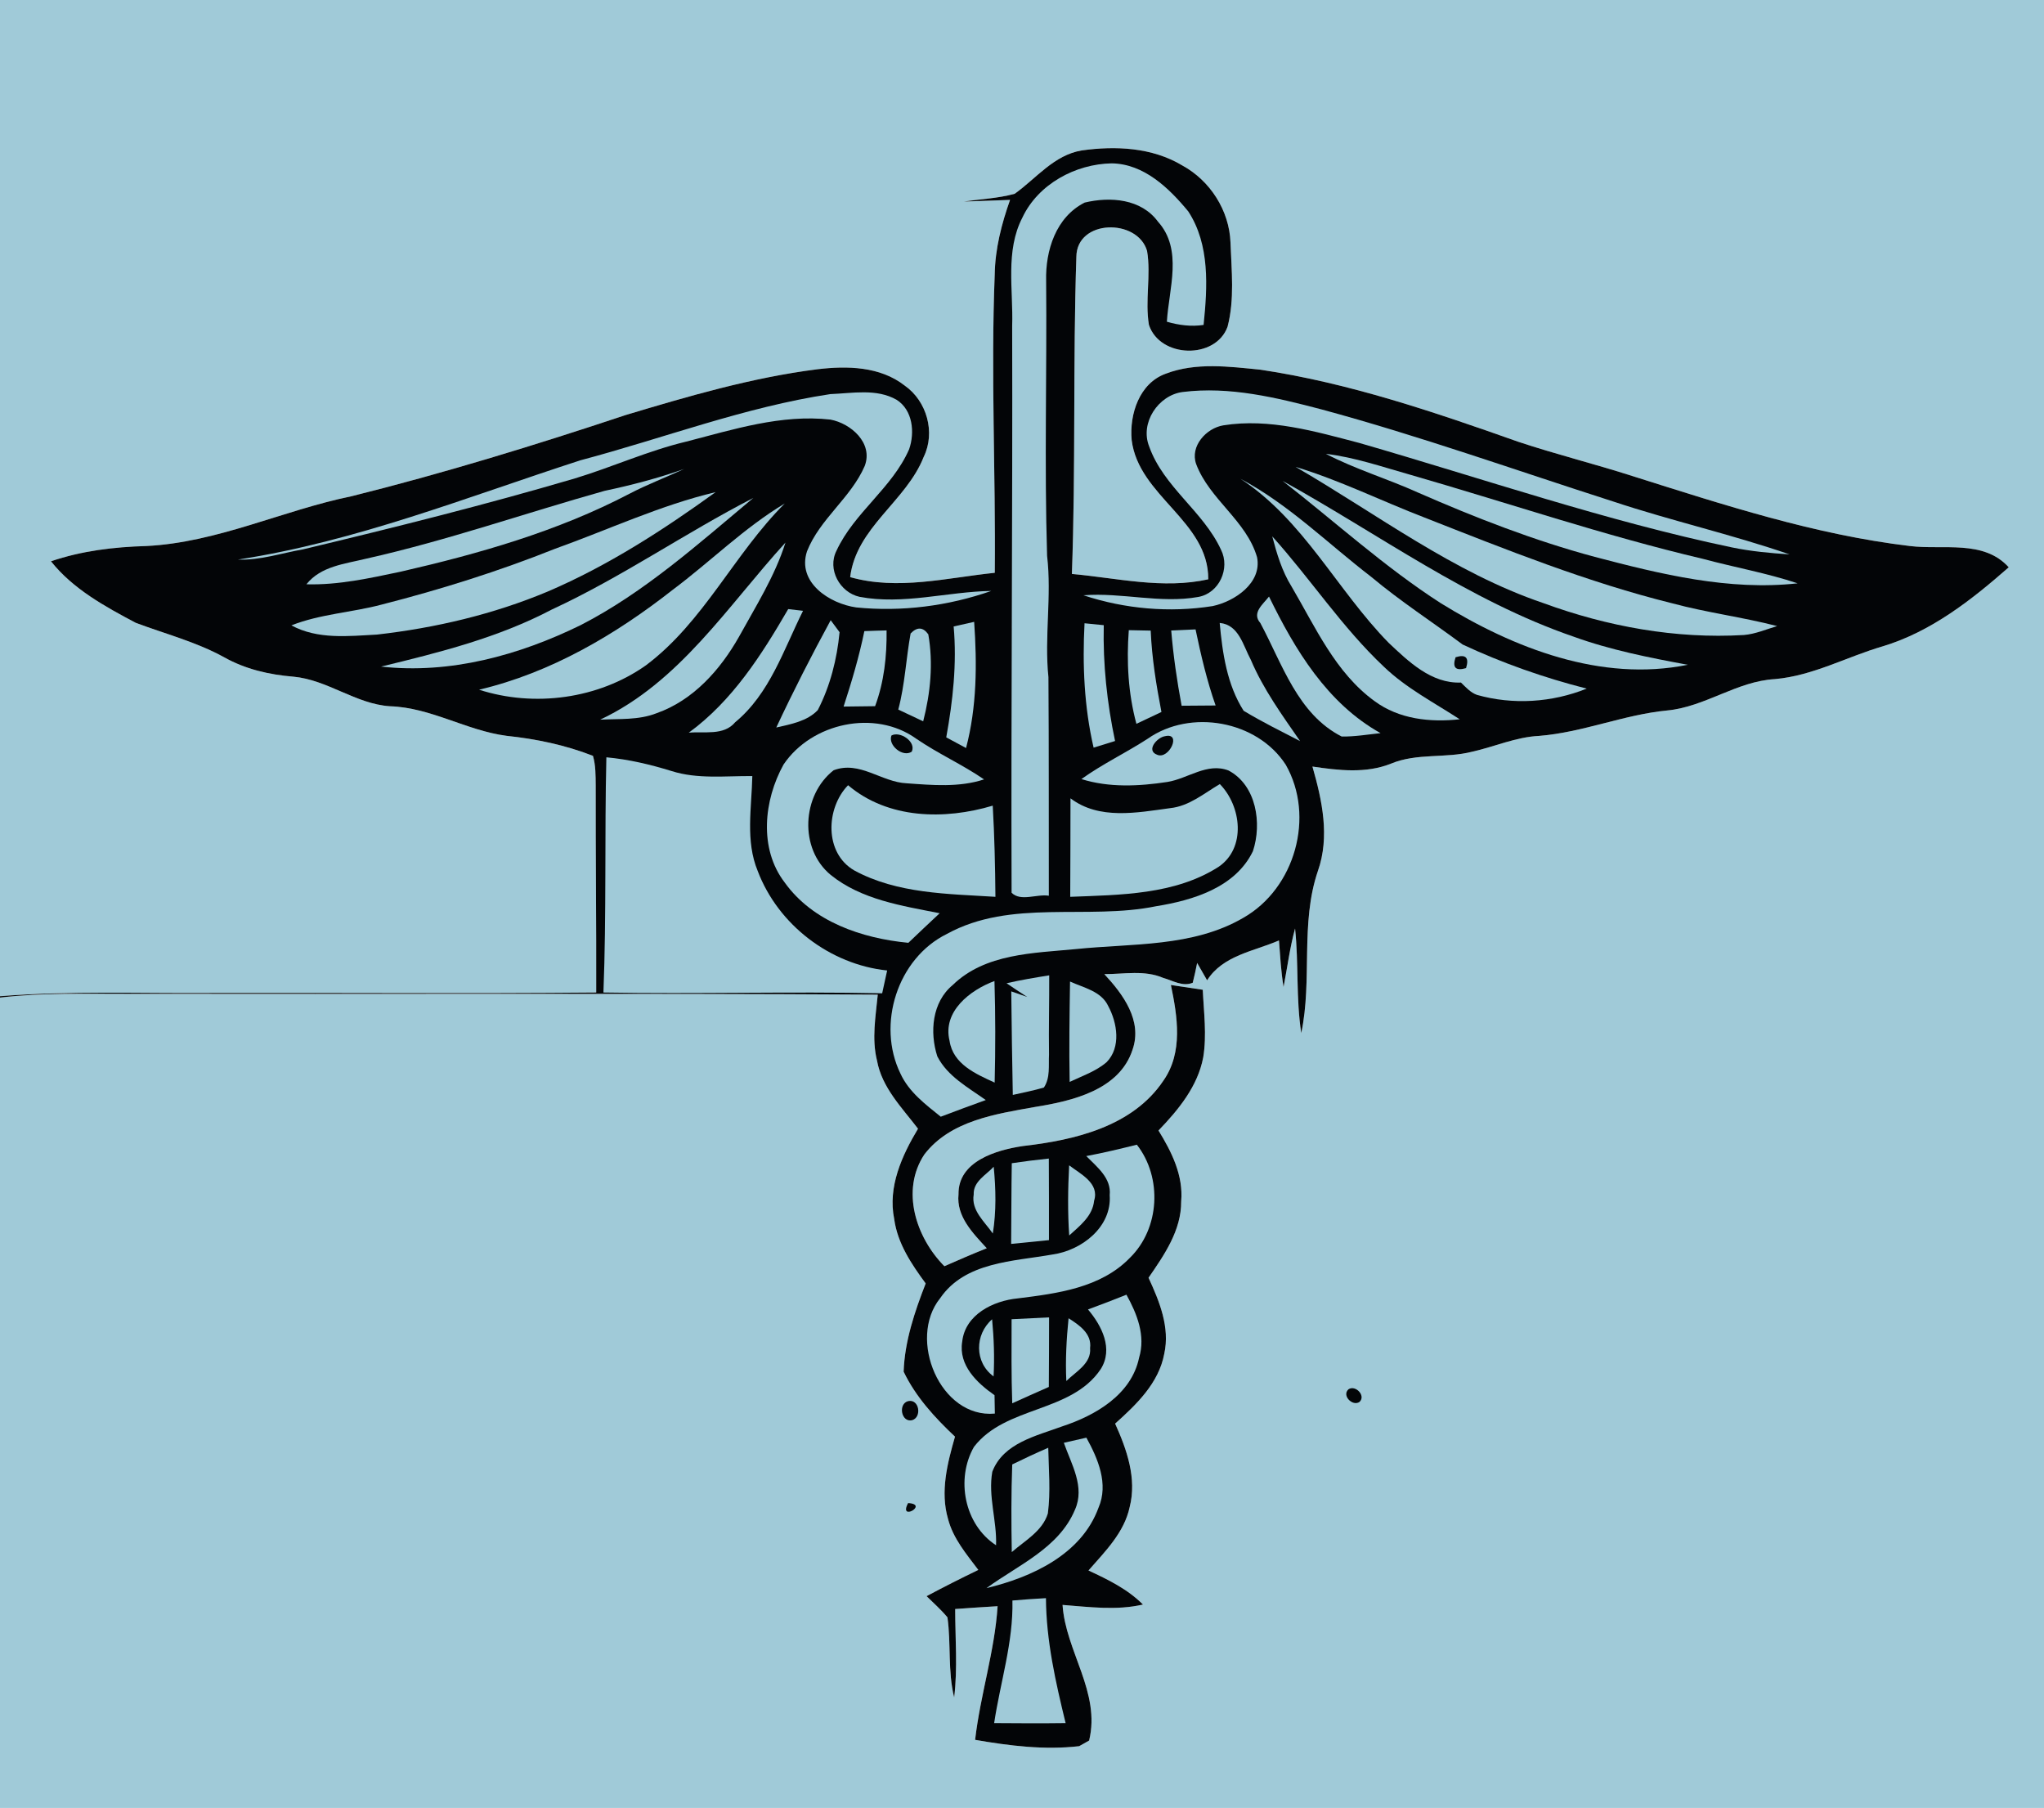 <?xml version="1.0" encoding="UTF-8" ?>
<!DOCTYPE svg PUBLIC "-//W3C//DTD SVG 1.1//EN" "http://www.w3.org/Graphics/SVG/1.1/DTD/svg11.dtd">
<svg width="320pt" height="283pt" viewBox="0 0 320 283" version="1.1" xmlns="http://www.w3.org/2000/svg">
<path fill="#a0cad8" d=" M 0.00 0.00 L 320.00 0.00 L 320.00 283.00 L 0.00 283.00 L 0.00 156.15 C 6.63 155.37 13.33 155.57 20.00 155.56 C 59.14 155.63 98.28 155.45 137.42 155.69 C 137.09 159.11 136.45 162.61 137.30 166.01 C 138.06 170.25 141.21 173.38 143.72 176.68 C 141.20 180.88 138.97 185.78 139.99 190.80 C 140.50 194.62 142.69 197.87 144.92 200.90 C 143.20 205.31 141.63 209.95 141.47 214.71 C 143.35 218.64 146.36 221.92 149.51 224.88 C 148.32 229.03 147.17 233.48 148.42 237.76 C 149.21 240.82 151.30 243.27 153.16 245.74 C 150.43 247.06 147.73 248.42 145.06 249.85 C 146.17 250.94 147.34 251.97 148.33 253.17 C 148.91 257.33 148.36 261.59 149.38 265.70 C 149.94 261.10 149.54 256.47 149.54 251.86 C 151.75 251.71 153.96 251.54 156.18 251.42 C 155.72 258.50 153.47 265.30 152.66 272.34 C 158.02 273.27 163.52 273.96 168.95 273.33 C 169.34 273.11 170.12 272.67 170.51 272.45 C 172.34 264.88 166.83 258.50 166.35 251.22 C 170.54 251.54 174.79 252.12 178.94 251.16 C 176.53 248.74 173.46 247.25 170.41 245.83 C 173.00 242.86 176.01 239.90 176.86 235.89 C 178.00 231.42 176.41 226.89 174.58 222.84 C 177.91 219.86 181.41 216.51 182.27 211.92 C 183.19 207.77 181.52 203.71 179.81 200.01 C 182.27 196.44 184.95 192.59 184.92 188.06 C 185.28 184.01 183.43 180.30 181.37 176.96 C 184.49 173.72 187.51 170.05 188.37 165.52 C 188.95 162.01 188.46 158.45 188.30 154.93 C 186.63 154.69 184.97 154.44 183.31 154.18 C 184.34 159.11 185.24 164.72 182.14 169.15 C 177.32 176.35 168.22 178.47 160.15 179.39 C 155.99 180.01 149.98 181.76 150.06 186.94 C 149.70 190.43 152.32 193.03 154.48 195.39 C 152.25 196.28 150.04 197.23 147.85 198.20 C 143.41 193.72 140.98 186.33 144.72 180.70 C 148.79 175.40 155.91 174.37 162.06 173.27 C 167.86 172.34 175.26 170.63 177.31 164.30 C 178.89 159.76 175.81 155.62 172.89 152.48 C 175.96 152.49 179.18 151.81 182.10 153.07 C 183.59 153.48 185.17 154.50 186.73 153.83 C 186.99 152.80 187.22 151.77 187.42 150.73 C 187.95 151.63 188.47 152.54 188.98 153.45 C 191.44 149.55 196.32 148.90 200.23 147.21 C 200.42 149.64 200.54 152.08 200.95 154.49 C 201.54 151.44 201.93 148.34 202.75 145.34 C 203.33 150.78 202.88 156.29 203.72 161.71 C 205.49 153.35 203.53 144.55 206.32 136.35 C 208.22 130.97 206.99 125.28 205.47 119.99 C 209.56 120.59 213.83 121.11 217.78 119.53 C 221.84 117.84 226.31 118.74 230.50 117.66 C 234.00 116.88 237.34 115.36 240.97 115.19 C 247.80 114.64 254.20 111.87 261.00 111.21 C 266.94 110.65 271.88 106.64 277.87 106.30 C 283.82 105.78 289.10 102.82 294.75 101.17 C 302.30 98.90 308.64 93.93 314.48 88.80 C 310.54 84.43 304.20 86.11 299.01 85.47 C 284.14 83.70 269.83 79.02 255.61 74.53 C 249.67 72.62 243.61 71.12 237.69 69.15 C 224.52 64.49 211.19 59.94 197.33 57.87 C 192.44 57.38 187.23 56.69 182.52 58.49 C 178.37 59.97 176.80 64.84 177.17 68.88 C 178.25 77.67 189.23 81.56 189.16 90.68 C 182.06 92.26 174.90 90.48 167.81 89.84 C 168.42 73.31 167.96 56.75 168.51 40.22 C 168.55 34.28 178.10 34.16 179.58 39.28 C 180.22 43.12 179.23 47.03 179.87 50.85 C 181.59 56.07 190.30 56.30 192.18 51.15 C 193.30 46.86 192.80 42.34 192.64 37.96 C 192.46 32.96 189.46 28.27 185.08 25.89 C 180.38 23.07 174.64 22.80 169.34 23.55 C 165.01 24.27 162.23 27.92 158.86 30.33 C 156.27 31.05 153.56 31.15 150.91 31.55 C 153.32 31.48 155.72 31.37 158.13 31.29 C 156.80 35.05 155.79 38.95 155.73 42.96 C 155.11 58.52 155.89 74.09 155.74 89.66 C 148.24 90.44 140.56 92.45 133.10 90.34 C 134.05 82.54 141.87 78.49 144.61 71.52 C 146.49 67.69 145.10 62.77 141.63 60.35 C 137.78 57.34 132.61 57.24 127.97 57.80 C 117.73 59.10 107.79 62.01 97.94 64.97 C 83.78 69.68 69.50 74.07 55.02 77.68 C 44.21 79.90 34.05 84.91 22.91 85.47 C 17.85 85.61 12.78 86.22 7.98 87.86 C 11.44 92.21 16.42 94.93 21.25 97.49 C 25.88 99.23 30.71 100.47 35.07 102.87 C 38.40 104.75 42.14 105.61 45.93 105.92 C 51.28 106.41 55.67 110.19 61.05 110.55 C 67.45 110.75 73.03 114.36 79.31 115.18 C 83.92 115.66 88.50 116.62 92.83 118.31 C 93.27 119.81 93.24 121.38 93.26 122.93 C 93.24 133.74 93.37 144.55 93.34 155.36 C 73.23 155.54 53.11 155.38 33.00 155.43 C 22.00 155.51 10.98 155.07 0.00 155.94 L 0.00 0.00 Z" />
<path fill="#030507" d=" M 169.34 23.55 C 174.64 22.80 180.38 23.07 185.08 25.89 C 189.46 28.27 192.46 32.96 192.64 37.96 C 192.80 42.34 193.30 46.86 192.18 51.15 C 190.30 56.30 181.59 56.07 179.87 50.85 C 179.23 47.03 180.22 43.12 179.58 39.28 C 178.10 34.16 168.55 34.28 168.51 40.22 C 167.96 56.75 168.42 73.31 167.81 89.84 C 174.90 90.48 182.06 92.26 189.16 90.68 C 189.23 81.56 178.25 77.67 177.17 68.88 C 176.80 64.84 178.37 59.97 182.52 58.49 C 187.23 56.69 192.44 57.38 197.33 57.87 C 211.19 59.94 224.52 64.49 237.69 69.15 C 243.61 71.12 249.67 72.62 255.61 74.53 C 269.83 79.02 284.14 83.70 299.01 85.47 C 304.20 86.11 310.54 84.43 314.48 88.80 C 308.64 93.93 302.30 98.90 294.75 101.17 C 289.10 102.82 283.82 105.78 277.87 106.30 C 271.88 106.64 266.94 110.65 261.00 111.21 C 254.20 111.87 247.80 114.64 240.97 115.19 C 237.34 115.36 234.00 116.88 230.50 117.66 C 226.31 118.74 221.84 117.84 217.78 119.53 C 213.83 121.11 209.56 120.59 205.47 119.99 C 206.99 125.28 208.22 130.97 206.32 136.35 C 203.53 144.55 205.49 153.35 203.72 161.71 C 202.88 156.29 203.33 150.78 202.75 145.34 C 201.93 148.34 201.54 151.44 200.95 154.49 C 200.54 152.08 200.42 149.64 200.23 147.21 C 196.32 148.90 191.44 149.55 188.98 153.45 C 188.47 152.54 187.95 151.63 187.42 150.73 C 187.22 151.77 186.99 152.80 186.73 153.83 C 185.17 154.50 183.59 153.48 182.10 153.07 C 179.18 151.81 175.96 152.49 172.89 152.48 C 175.81 155.62 178.89 159.76 177.31 164.30 C 175.26 170.63 167.86 172.34 162.06 173.27 C 155.91 174.37 148.79 175.40 144.72 180.70 C 140.98 186.33 143.41 193.72 147.85 198.20 C 150.04 197.23 152.25 196.28 154.48 195.39 C 152.32 193.03 149.70 190.43 150.06 186.94 C 149.98 181.76 155.99 180.01 160.15 179.39 C 168.22 178.47 177.32 176.35 182.14 169.15 C 185.24 164.72 184.34 159.11 183.31 154.18 C 184.97 154.44 186.63 154.69 188.30 154.93 C 188.46 158.45 188.95 162.01 188.37 165.52 C 187.51 170.05 184.49 173.72 181.37 176.96 C 183.43 180.30 185.28 184.01 184.92 188.06 C 184.95 192.59 182.27 196.44 179.81 200.01 C 181.52 203.71 183.19 207.77 182.27 211.92 C 181.41 216.51 177.91 219.86 174.58 222.84 C 176.41 226.89 178.00 231.42 176.86 235.89 C 176.01 239.90 173.00 242.86 170.41 245.83 C 173.46 247.25 176.53 248.74 178.94 251.16 C 174.79 252.12 170.54 251.54 166.35 251.22 C 166.83 258.50 172.34 264.88 170.51 272.45 C 170.12 272.67 169.34 273.11 168.95 273.33 C 163.52 273.96 158.02 273.27 152.66 272.34 C 153.47 265.30 155.72 258.50 156.18 251.42 C 153.96 251.54 151.75 251.71 149.54 251.86 C 149.54 256.47 149.94 261.10 149.38 265.70 C 148.36 261.59 148.91 257.33 148.33 253.17 C 147.34 251.97 146.17 250.94 145.06 249.85 C 147.73 248.42 150.43 247.06 153.16 245.74 C 151.30 243.27 149.21 240.82 148.42 237.76 C 147.17 233.48 148.32 229.03 149.51 224.88 C 146.36 221.92 143.35 218.64 141.47 214.71 C 141.63 209.95 143.20 205.31 144.92 200.90 C 142.69 197.87 140.50 194.62 139.99 190.80 C 138.97 185.78 141.20 180.88 143.72 176.68 C 141.21 173.38 138.06 170.25 137.30 166.01 C 136.45 162.61 137.09 159.11 137.42 155.69 C 98.28 155.45 59.14 155.63 20.00 155.56 C 13.33 155.57 6.63 155.37 0.00 156.15 L 0.00 155.94 C 10.98 155.07 22.00 155.51 33.00 155.43 C 53.11 155.38 73.23 155.54 93.34 155.36 C 93.37 144.55 93.24 133.74 93.26 122.93 C 93.24 121.38 93.27 119.81 92.83 118.31 C 88.50 116.62 83.92 115.66 79.31 115.18 C 73.03 114.36 67.45 110.75 61.05 110.55 C 55.67 110.19 51.28 106.41 45.93 105.92 C 42.14 105.61 38.40 104.75 35.07 102.87 C 30.71 100.47 25.88 99.23 21.25 97.49 C 16.42 94.93 11.44 92.21 7.98 87.86 C 12.78 86.22 17.85 85.61 22.91 85.47 C 34.05 84.91 44.21 79.90 55.02 77.68 C 69.50 74.07 83.78 69.68 97.94 64.97 C 107.79 62.01 117.73 59.10 127.97 57.80 C 132.61 57.24 137.78 57.34 141.63 60.35 C 145.10 62.77 146.49 67.69 144.61 71.52 C 141.87 78.49 134.05 82.54 133.10 90.34 C 140.56 92.45 148.24 90.44 155.74 89.66 C 155.89 74.09 155.11 58.52 155.73 42.96 C 155.79 38.95 156.80 35.05 158.13 31.29 C 155.72 31.37 153.32 31.48 150.91 31.55 C 153.56 31.15 156.27 31.05 158.86 30.33 C 162.23 27.92 165.01 24.27 169.34 23.55 Z" />
<path fill="#a0cad8" d=" M 160.06 34.06 C 162.53 28.81 168.37 25.67 174.04 25.57 C 179.09 25.64 183.02 29.44 186.03 33.09 C 189.44 38.30 189.04 44.94 188.43 50.86 C 186.49 51.16 184.55 50.90 182.68 50.36 C 182.99 45.19 185.22 39.07 181.29 34.70 C 178.66 31.11 173.82 30.75 169.81 31.71 C 165.31 33.98 163.66 39.21 163.78 43.94 C 163.91 58.30 163.49 72.66 163.93 87.01 C 164.68 93.33 163.48 99.67 164.14 106.00 C 164.22 117.40 164.18 128.81 164.20 140.21 C 162.33 139.90 159.79 141.18 158.37 139.74 C 158.27 110.17 158.54 80.58 158.46 51.01 C 158.65 45.36 157.35 39.30 160.06 34.06 Z" />
<path fill="#a0cad8" d=" M 179.91 69.89 C 178.43 66.19 181.34 61.85 185.15 61.36 C 192.50 60.44 199.82 62.23 206.88 64.08 C 222.30 68.25 237.35 73.63 252.56 78.50 C 261.68 81.53 271.08 83.64 280.17 86.78 C 277.13 86.58 274.09 86.30 271.11 85.68 C 251.34 81.53 232.20 74.93 212.82 69.34 C 205.90 67.53 198.73 65.43 191.52 66.58 C 188.84 67.02 186.27 69.85 187.27 72.65 C 189.35 78.18 195.13 81.47 196.80 87.22 C 197.60 91.25 193.29 94.14 189.85 94.87 C 183.12 95.94 176.09 95.32 169.62 93.18 C 175.62 92.71 181.64 94.51 187.60 93.44 C 190.88 92.85 192.62 88.98 191.16 86.06 C 188.38 80.02 182.16 76.24 179.91 69.89 Z" />
<path fill="#a0cad8" d=" M 90.87 72.05 C 103.91 68.59 116.61 63.71 129.99 61.69 C 133.43 61.56 137.23 60.78 140.37 62.58 C 142.91 64.19 143.24 67.70 142.33 70.32 C 139.68 76.40 133.73 80.22 130.96 86.20 C 129.48 89.11 131.47 92.73 134.56 93.42 C 141.43 94.72 148.31 92.61 155.19 92.50 C 148.44 94.86 141.16 95.80 134.04 95.08 C 129.87 94.49 124.75 91.17 126.34 86.30 C 128.34 81.22 133.22 77.93 135.38 72.93 C 136.73 69.35 133.22 66.28 130.01 65.68 C 122.32 64.82 114.82 67.22 107.46 69.12 C 101.49 70.54 95.89 73.10 90.03 74.88 C 75.96 79.02 61.72 82.58 47.45 85.99 C 44.07 86.58 40.71 87.73 37.26 87.59 C 55.73 84.76 73.17 77.78 90.87 72.05 Z" />
<path fill="#a0cad8" d=" M 207.57 71.04 C 212.05 71.57 216.34 73.06 220.67 74.28 C 235.97 78.68 251.06 83.82 266.57 87.47 C 271.51 88.80 276.57 89.69 281.43 91.31 C 270.68 92.50 260.00 89.88 249.67 87.17 C 240.15 84.61 230.97 81.03 221.95 77.08 C 217.21 74.94 212.19 73.45 207.57 71.04 Z" />
<path fill="#a0cad8" d=" M 94.66 76.83 C 98.87 75.94 103.03 74.85 107.10 73.41 C 104.25 74.73 101.31 75.84 98.52 77.30 C 87.29 83.17 75.01 86.67 62.71 89.49 C 57.86 90.51 52.96 91.60 47.97 91.46 C 50.24 88.61 54.00 88.27 57.28 87.46 C 69.94 84.63 82.18 80.33 94.66 76.83 Z" />
<path fill="#a0cad8" d=" M 202.83 73.08 C 209.76 75.18 216.26 78.41 223.01 81.01 C 235.76 86.02 248.52 91.15 261.85 94.45 C 267.24 95.90 272.81 96.60 278.22 98.00 C 276.50 98.51 274.81 99.25 273.01 99.40 C 262.34 100.03 251.62 98.07 241.61 94.40 C 227.52 89.62 215.58 80.47 202.83 73.08 Z" />
<path fill="#a0cad8" d=" M 194.19 74.94 C 201.79 78.97 207.91 85.11 214.69 90.31 C 219.24 94.12 224.23 97.35 228.99 100.89 C 235.21 103.80 241.74 106.09 248.41 107.79 C 242.97 109.97 236.87 110.37 231.22 108.77 C 230.20 108.40 229.48 107.57 228.72 106.84 C 224.09 107.03 220.52 103.56 217.39 100.61 C 209.30 92.35 204.09 81.40 194.19 74.94 Z" />
<path fill="#a0cad8" d=" M 200.79 75.27 C 215.85 83.59 229.93 94.01 246.34 99.65 C 252.13 101.75 258.19 102.94 264.23 104.06 C 250.66 106.81 236.98 101.46 225.58 94.43 C 216.78 88.77 209.03 81.68 200.79 75.27 Z" />
<path fill="#a0cad8" d=" M 86.87 85.91 C 95.25 82.91 103.35 79.10 112.04 77.03 C 103.78 83.00 95.15 88.57 85.76 92.59 C 77.25 96.16 68.18 98.29 59.03 99.33 C 54.53 99.57 49.75 100.13 45.62 97.89 C 50.16 96.10 55.09 95.88 59.77 94.63 C 68.97 92.28 78.05 89.43 86.87 85.91 Z" />
<path fill="#a0cad8" d=" M 86.39 95.41 C 97.33 90.35 107.24 83.44 117.94 77.94 C 109.36 85.10 100.94 92.69 90.93 97.84 C 81.29 102.57 70.45 105.55 59.66 104.34 C 68.80 102.13 78.01 99.82 86.39 95.41 Z" />
<path fill="#a0cad8" d=" M 105.32 92.32 C 111.23 87.90 116.50 82.62 122.86 78.81 C 114.95 86.68 110.17 97.37 101.13 104.14 C 93.68 109.41 83.65 110.75 75.00 107.96 C 86.22 105.31 96.32 99.38 105.32 92.32 Z" />
<path fill="#a0cad8" d=" M 199.18 83.96 C 205.17 90.61 210.11 98.20 216.65 104.36 C 220.15 107.72 224.49 109.96 228.53 112.59 C 223.92 113.10 219.02 112.58 215.20 109.75 C 209.07 105.31 205.93 98.15 202.20 91.81 C 200.70 89.40 199.89 86.68 199.18 83.96 Z" />
<path fill="#a0cad8" d=" M 93.96 112.65 C 106.43 106.78 113.97 94.78 122.97 84.93 C 121.31 90.19 118.33 94.88 115.69 99.68 C 112.76 104.85 108.53 109.62 102.79 111.64 C 99.98 112.75 96.91 112.49 93.96 112.65 Z" />
<path fill="#a0cad8" d=" M 197.31 97.52 C 195.92 95.94 197.74 94.58 198.67 93.38 C 202.74 101.71 207.78 110.11 216.14 114.76 C 214.11 114.97 212.09 115.32 210.05 115.29 C 203.15 111.79 200.74 103.89 197.31 97.52 Z" />
<path fill="#a0cad8" d=" M 123.40 95.34 C 124.17 95.43 124.95 95.52 125.72 95.61 C 122.68 101.69 120.52 108.58 115.09 113.06 C 113.29 115.20 110.28 114.45 107.83 114.69 C 114.66 109.70 119.22 102.53 123.40 95.34 Z" />
<path fill="#a0cad8" d=" M 121.53 113.88 C 124.19 108.19 127.05 102.60 130.05 97.08 C 130.40 97.55 131.09 98.49 131.44 98.96 C 131.04 103.16 129.97 107.39 128.03 111.15 C 126.36 112.91 123.79 113.36 121.53 113.88 Z" />
<path fill="#a0cad8" d=" M 149.30 98.06 C 150.10 97.88 151.71 97.52 152.51 97.34 C 152.97 103.93 152.94 110.65 151.24 117.09 C 150.20 116.53 149.17 115.98 148.14 115.42 C 149.18 109.69 149.82 103.88 149.30 98.06 Z" />
<path fill="#a0cad8" d=" M 169.79 97.56 C 170.54 97.63 172.05 97.78 172.80 97.86 C 172.66 103.95 173.31 110.03 174.57 115.99 C 173.45 116.34 172.33 116.68 171.21 117.03 C 169.73 110.64 169.45 104.09 169.79 97.56 Z" />
<path fill="#a0cad8" d=" M 190.95 97.51 C 193.96 97.78 194.62 101.06 195.82 103.27 C 197.77 107.87 200.71 111.92 203.54 116.01 C 200.57 114.47 197.56 112.99 194.70 111.26 C 192.10 107.20 191.38 102.23 190.95 97.51 Z" />
<path fill="#a0cad8" d=" M 135.32 98.79 C 136.48 98.74 137.64 98.71 138.80 98.68 C 138.85 102.71 138.41 106.75 137.00 110.54 C 135.36 110.56 133.71 110.58 132.07 110.60 C 133.33 106.72 134.50 102.80 135.32 98.79 Z" />
<path fill="#a0cad8" d=" M 142.56 99.16 C 143.58 98.10 144.50 98.14 145.33 99.29 C 146.13 103.82 145.67 108.48 144.53 112.91 C 143.23 112.30 141.93 111.69 140.63 111.07 C 141.67 107.17 141.84 103.12 142.56 99.16 Z" />
<path fill="#a0cad8" d=" M 176.72 98.64 C 177.58 98.66 179.29 98.69 180.15 98.71 C 180.33 103.00 181.02 107.24 181.83 111.45 C 180.52 112.06 179.21 112.68 177.91 113.30 C 176.62 108.52 176.35 103.56 176.72 98.64 Z" />
<path fill="#a0cad8" d=" M 183.36 98.69 C 184.31 98.65 186.22 98.57 187.17 98.52 C 188.01 102.54 188.95 106.55 190.31 110.43 C 188.53 110.44 186.76 110.46 184.99 110.47 C 184.26 106.57 183.69 102.64 183.36 98.69 Z" />
<path fill="#030507" d=" M 227.88 102.88 C 229.49 102.38 230.03 102.94 229.52 104.58 C 227.89 105.06 227.34 104.50 227.88 102.88 Z" />
<path fill="#a0cad8" d=" M 122.67 119.67 C 127.05 113.16 136.97 110.98 143.44 115.63 C 146.85 117.97 150.65 119.66 154.06 122.00 C 150.15 123.28 145.98 122.90 141.95 122.61 C 138.00 122.44 134.58 119.02 130.51 120.57 C 125.53 124.46 125.08 132.86 130.05 136.95 C 134.86 140.84 141.21 141.78 147.11 142.95 C 145.46 144.48 143.84 146.03 142.21 147.58 C 134.95 146.88 127.26 144.30 122.85 138.14 C 118.77 132.83 119.58 125.24 122.67 119.67 Z" />
<path fill="#a0cad8" d=" M 179.67 115.64 C 186.37 110.93 196.80 112.78 201.29 119.70 C 205.92 127.80 202.74 139.06 194.66 143.66 C 186.76 148.28 177.24 147.65 168.45 148.56 C 161.82 149.20 154.24 149.23 149.15 154.19 C 145.91 156.87 145.53 161.58 146.74 165.35 C 148.34 168.49 151.57 170.22 154.33 172.19 C 151.97 173.04 149.62 173.91 147.28 174.80 C 144.88 172.87 142.29 170.93 140.97 168.05 C 137.22 160.36 140.49 150.01 148.24 146.19 C 158.30 140.66 170.20 144.07 181.01 141.85 C 186.78 140.92 193.41 138.92 196.15 133.24 C 197.59 128.91 196.71 122.93 192.34 120.61 C 188.99 119.31 185.97 121.89 182.76 122.40 C 178.31 123.08 173.64 123.31 169.30 121.95 C 172.59 119.59 176.27 117.84 179.67 115.64 Z" />
<path fill="#030507" d=" M 139.56 115.13 C 140.89 114.39 143.48 116.10 142.74 117.66 C 141.34 118.60 138.98 116.66 139.56 115.13 Z" />
<path fill="#030507" d=" M 182.38 115.24 C 185.06 114.59 183.03 118.93 181.18 118.15 C 179.33 117.49 181.17 115.41 182.38 115.24 Z" />
<path fill="#a0cad8" d=" M 94.93 118.54 C 98.40 118.86 101.80 119.66 105.13 120.69 C 109.22 121.99 113.56 121.44 117.78 121.48 C 117.68 126.42 116.67 131.63 118.63 136.35 C 121.82 144.76 129.95 150.98 138.89 151.91 C 138.62 153.09 138.36 154.29 138.11 155.48 C 123.56 155.18 109.02 155.61 94.47 155.36 C 94.95 143.09 94.64 130.81 94.93 118.54 Z" />
<path fill="#a0cad8" d=" M 132.77 122.91 C 139.03 128.22 147.88 128.36 155.42 126.11 C 155.69 130.86 155.80 135.62 155.84 140.38 C 148.39 139.91 140.47 139.91 133.74 136.25 C 129.03 133.53 129.27 126.52 132.77 122.91 Z" />
<path fill="#a0cad8" d=" M 183.19 126.50 C 186.17 126.19 188.49 124.19 190.97 122.73 C 194.35 126.17 195.15 132.76 190.74 135.71 C 183.90 140.07 175.39 140.07 167.55 140.38 C 167.56 135.24 167.60 130.10 167.59 124.96 C 172.09 128.38 178.02 127.20 183.19 126.50 Z" />
<path fill="#a0cad8" d=" M 157.58 153.91 C 159.78 153.40 162.02 153.03 164.26 152.67 C 164.28 156.80 164.17 160.93 164.23 165.07 C 164.14 166.79 164.45 168.70 163.43 170.23 C 161.83 170.71 160.18 171.02 158.56 171.39 C 158.45 165.99 158.38 160.59 158.32 155.18 C 158.94 155.40 160.19 155.83 160.81 156.05 C 159.72 155.35 158.64 154.63 157.58 153.91 Z" />
<path fill="#a0cad8" d=" M 148.66 162.93 C 147.52 158.33 151.88 154.97 155.69 153.56 C 155.85 158.86 155.85 164.16 155.72 169.46 C 152.77 168.11 149.20 166.57 148.66 162.93 Z" />
<path fill="#a0cad8" d=" M 167.52 153.64 C 169.65 154.62 172.41 155.14 173.50 157.48 C 174.92 160.11 175.53 163.93 173.25 166.26 C 171.57 167.70 169.43 168.42 167.46 169.35 C 167.36 164.11 167.44 158.88 167.52 153.64 Z" />
<path fill="#a0cad8" d=" M 170.06 180.96 C 172.72 180.47 175.35 179.83 177.98 179.18 C 182.00 184.32 181.58 192.31 176.89 196.89 C 172.32 201.61 165.50 202.47 159.32 203.24 C 155.50 203.61 151.10 205.76 150.64 210.01 C 150.03 213.71 152.96 216.48 155.70 218.39 C 155.71 219.11 155.73 220.55 155.75 221.27 C 147.21 222.06 142.01 209.59 147.20 203.19 C 151.11 197.50 158.64 197.46 164.76 196.37 C 169.32 195.74 174.08 192.08 173.73 187.08 C 174.01 184.40 171.73 182.66 170.06 180.96 Z" />
<path fill="#a0cad8" d=" M 158.40 182.08 C 160.33 181.79 162.26 181.55 164.20 181.35 C 164.22 185.61 164.23 189.87 164.22 194.12 C 162.24 194.31 160.27 194.51 158.30 194.71 C 158.34 190.50 158.33 186.29 158.40 182.08 Z" />
<path fill="#a0cad8" d=" M 152.44 186.97 C 152.34 184.95 154.38 183.92 155.57 182.63 C 155.91 186.11 155.99 189.62 155.43 193.08 C 154.15 191.23 152.01 189.47 152.44 186.97 Z" />
<path fill="#a0cad8" d=" M 167.38 182.41 C 169.15 183.77 172.16 185.19 171.29 187.95 C 171.05 190.36 169.05 191.88 167.39 193.39 C 167.14 189.73 167.19 186.06 167.38 182.41 Z" />
<path fill="#a0cad8" d=" M 170.33 204.97 C 172.34 204.23 174.35 203.46 176.35 202.66 C 178.01 205.66 179.38 209.07 178.33 212.53 C 177.12 218.32 171.49 221.56 166.30 223.27 C 162.26 224.76 157.06 225.87 155.35 230.38 C 154.67 234.20 156.08 238.03 155.94 241.88 C 150.96 238.65 149.61 231.50 152.48 226.48 C 157.44 220.03 167.69 221.19 172.31 214.33 C 174.35 211.15 172.48 207.50 170.33 204.97 Z" />
<path fill="#a0cad8" d=" M 158.37 206.50 C 160.33 206.40 162.28 206.30 164.24 206.21 C 164.25 209.84 164.21 213.47 164.20 217.10 C 162.28 217.94 160.37 218.80 158.47 219.66 C 158.32 215.28 158.36 210.89 158.37 206.50 Z" />
<path fill="#a0cad8" d=" M 155.55 215.45 C 152.54 213.26 152.58 208.90 155.32 206.51 C 155.60 209.48 155.71 212.47 155.55 215.45 Z" />
<path fill="#a0cad8" d=" M 167.29 206.35 C 168.94 207.39 170.96 208.76 170.66 211.02 C 170.88 213.44 168.42 214.71 166.94 216.17 C 166.78 212.89 166.96 209.61 167.29 206.35 Z" />
<path fill="#030507" d=" M 211.11 217.47 C 212.20 216.73 213.89 218.48 212.83 219.45 C 211.74 220.18 210.03 218.44 211.11 217.47 Z" />
<path fill="#030507" d=" M 142.18 219.32 C 143.92 218.93 144.37 221.86 142.78 222.31 C 141.08 222.68 140.57 219.73 142.18 219.32 Z" />
<path fill="#a0cad8" d=" M 166.55 225.84 C 167.72 225.57 168.90 225.30 170.08 225.04 C 171.89 228.32 173.59 232.29 171.98 236.00 C 169.31 243.33 161.52 246.89 154.44 248.59 C 159.38 244.98 165.78 242.33 168.29 236.32 C 169.90 232.74 167.71 229.17 166.55 225.84 Z" />
<path fill="#a0cad8" d=" M 158.47 229.23 C 160.33 228.32 162.20 227.44 164.11 226.62 C 164.18 230.04 164.50 233.49 164.05 236.90 C 163.21 239.67 160.46 241.15 158.40 242.95 C 158.32 238.37 158.30 233.80 158.47 229.23 Z" />
<path fill="#030507" d=" M 142.17 235.28 C 145.51 235.46 140.58 238.25 142.17 235.28 Z" />
<path fill="#a0cad8" d=" M 158.50 250.53 C 160.24 250.38 162.00 250.25 163.75 250.16 C 163.79 256.82 165.26 263.28 166.83 269.72 C 163.10 269.77 159.36 269.75 155.64 269.72 C 156.60 263.32 158.65 257.06 158.50 250.53 Z" />
</svg>
